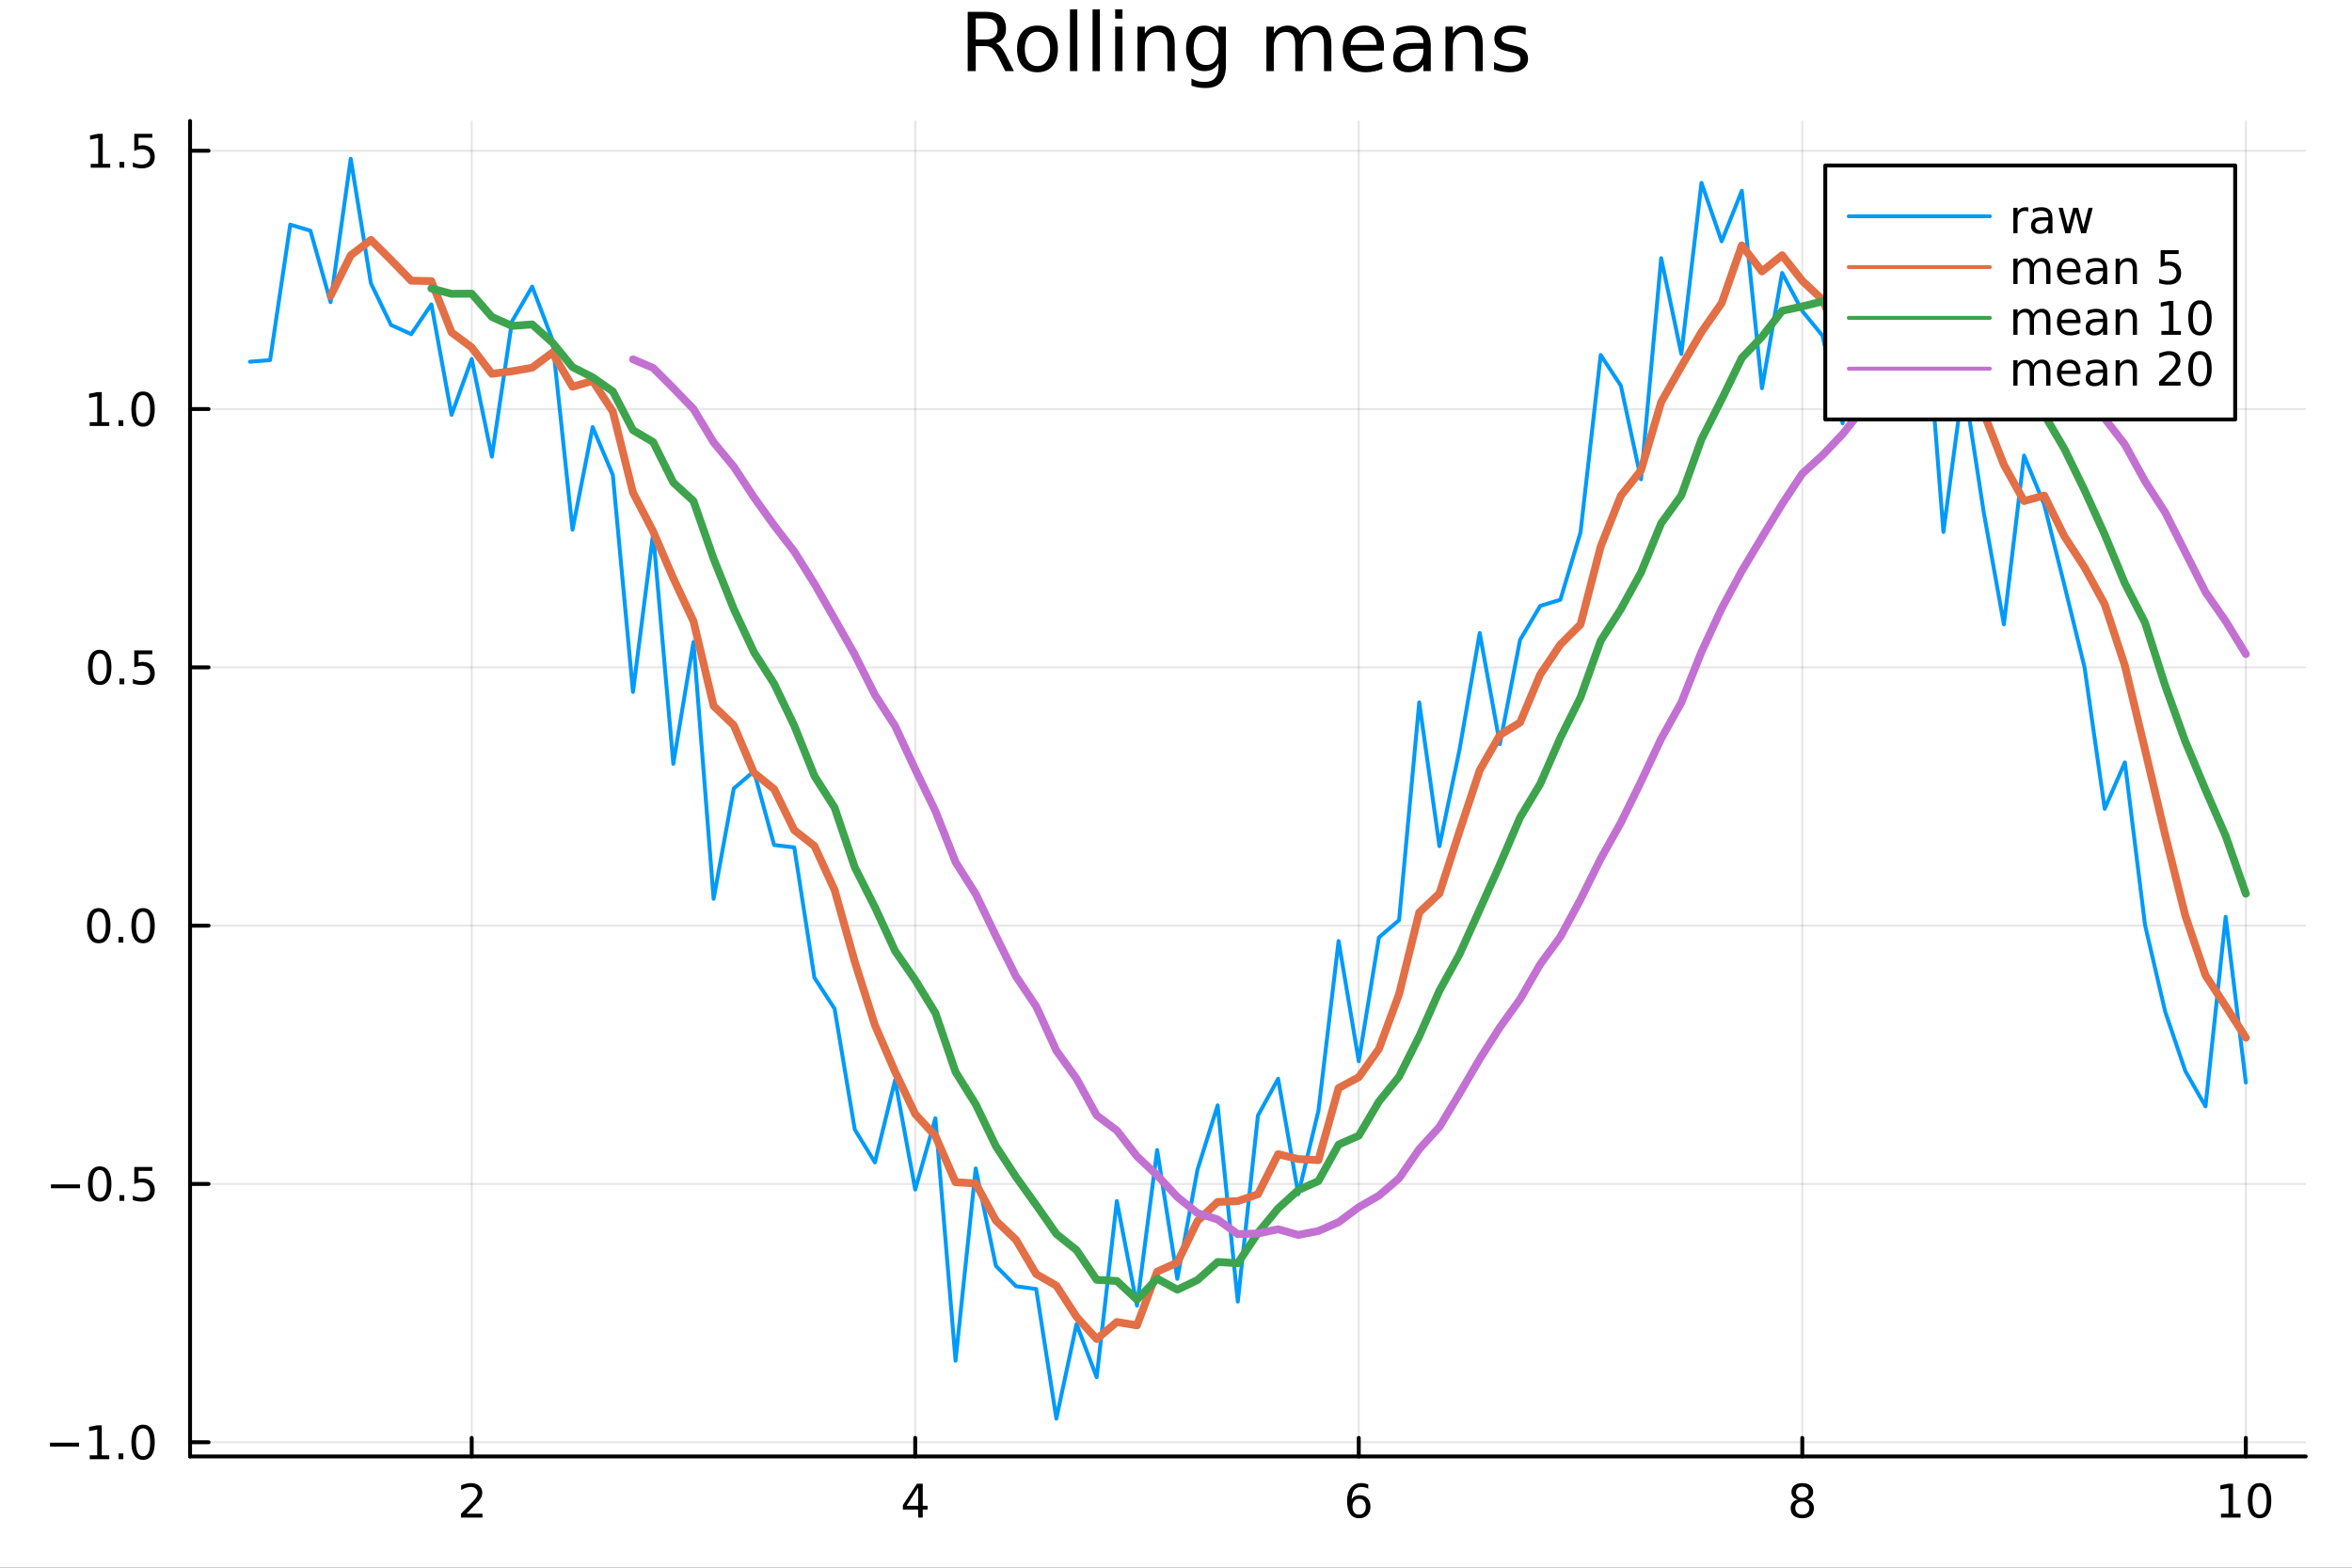<?xml version="1.0" encoding="utf-8"?>
<svg xmlns="http://www.w3.org/2000/svg" xmlns:xlink="http://www.w3.org/1999/xlink" width="600" height="400" viewBox="0 0 2400 1600">
<rect x="0" y="0" width="2400" height="1600" fill="#333333" stroke="none"/>
<defs>
  <clipPath id="clip420">
    <rect x="0" y="0" width="2400" height="1600"/>
  </clipPath>
</defs>
<path clip-path="url(#clip420)" d="
M0 1600 L2400 1600 L2400 0 L0 0  Z
  " fill="#ffffff" fill-rule="evenodd" fill-opacity="1"/>
<defs>
  <clipPath id="clip421">
    <rect x="480" y="0" width="1681" height="1600"/>
  </clipPath>
</defs>
<path clip-path="url(#clip420)" d="
M193.936 1486.45 L2352.76 1486.45 L2352.76 123.472 L193.936 123.472  Z
  " fill="#ffffff" fill-rule="evenodd" fill-opacity="1"/>
<defs>
  <clipPath id="clip422">
    <rect x="193" y="123" width="2160" height="1364"/>
  </clipPath>
</defs>
<polyline clip-path="url(#clip422)" style="stroke:#000000; stroke-linecap:round; stroke-linejoin:round; stroke-width:2; stroke-opacity:0.1; fill:none" points="
  481.326,1486.45 481.326,123.472 
  "/>
<polyline clip-path="url(#clip422)" style="stroke:#000000; stroke-linecap:round; stroke-linejoin:round; stroke-width:2; stroke-opacity:0.1; fill:none" points="
  933.909,1486.45 933.909,123.472 
  "/>
<polyline clip-path="url(#clip422)" style="stroke:#000000; stroke-linecap:round; stroke-linejoin:round; stroke-width:2; stroke-opacity:0.1; fill:none" points="
  1386.49,1486.45 1386.49,123.472 
  "/>
<polyline clip-path="url(#clip422)" style="stroke:#000000; stroke-linecap:round; stroke-linejoin:round; stroke-width:2; stroke-opacity:0.1; fill:none" points="
  1839.07,1486.45 1839.07,123.472 
  "/>
<polyline clip-path="url(#clip422)" style="stroke:#000000; stroke-linecap:round; stroke-linejoin:round; stroke-width:2; stroke-opacity:0.1; fill:none" points="
  2291.66,1486.45 2291.66,123.472 
  "/>
<polyline clip-path="url(#clip420)" style="stroke:#000000; stroke-linecap:round; stroke-linejoin:round; stroke-width:4; stroke-opacity:1; fill:none" points="
  193.936,1486.45 2352.76,1486.45 
  "/>
<polyline clip-path="url(#clip420)" style="stroke:#000000; stroke-linecap:round; stroke-linejoin:round; stroke-width:4; stroke-opacity:1; fill:none" points="
  481.326,1486.45 481.326,1467.55 
  "/>
<polyline clip-path="url(#clip420)" style="stroke:#000000; stroke-linecap:round; stroke-linejoin:round; stroke-width:4; stroke-opacity:1; fill:none" points="
  933.909,1486.45 933.909,1467.55 
  "/>
<polyline clip-path="url(#clip420)" style="stroke:#000000; stroke-linecap:round; stroke-linejoin:round; stroke-width:4; stroke-opacity:1; fill:none" points="
  1386.49,1486.45 1386.49,1467.55 
  "/>
<polyline clip-path="url(#clip420)" style="stroke:#000000; stroke-linecap:round; stroke-linejoin:round; stroke-width:4; stroke-opacity:1; fill:none" points="
  1839.07,1486.45 1839.07,1467.55 
  "/>
<polyline clip-path="url(#clip420)" style="stroke:#000000; stroke-linecap:round; stroke-linejoin:round; stroke-width:4; stroke-opacity:1; fill:none" points="
  2291.66,1486.45 2291.66,1467.55 
  "/>
<path clip-path="url(#clip420)" d="M475.979 1544.91 L492.298 1544.91 L492.298 1548.85 L470.354 1548.85 L470.354 1544.91 Q473.016 1542.16 477.599 1537.53 Q482.206 1532.88 483.386 1531.53 Q485.632 1529.01 486.511 1527.27 Q487.414 1525.51 487.414 1523.82 Q487.414 1521.07 485.47 1519.33 Q483.548 1517.6 480.446 1517.6 Q478.247 1517.6 475.794 1518.36 Q473.363 1519.13 470.585 1520.68 L470.585 1515.95 Q473.409 1514.82 475.863 1514.24 Q478.317 1513.66 480.354 1513.66 Q485.724 1513.66 488.919 1516.35 Q492.113 1519.03 492.113 1523.52 Q492.113 1525.65 491.303 1527.57 Q490.516 1529.47 488.409 1532.07 Q487.831 1532.74 484.729 1535.95 Q481.627 1539.15 475.979 1544.91 Z" fill="#000000" fill-rule="evenodd" fill-opacity="1" /><path clip-path="url(#clip420)" d="M936.918 1518.36 L925.113 1536.81 L936.918 1536.81 L936.918 1518.36 M935.691 1514.29 L941.571 1514.29 L941.571 1536.81 L946.501 1536.81 L946.501 1540.7 L941.571 1540.7 L941.571 1548.85 L936.918 1548.85 L936.918 1540.7 L921.316 1540.7 L921.316 1536.19 L935.691 1514.29 Z" fill="#000000" fill-rule="evenodd" fill-opacity="1" /><path clip-path="url(#clip420)" d="M1386.9 1529.7 Q1383.75 1529.7 1381.9 1531.86 Q1380.07 1534.01 1380.07 1537.76 Q1380.07 1541.49 1381.9 1543.66 Q1383.75 1545.82 1386.9 1545.82 Q1390.04 1545.82 1391.87 1543.66 Q1393.73 1541.49 1393.73 1537.76 Q1393.73 1534.01 1391.87 1531.86 Q1390.04 1529.7 1386.9 1529.7 M1396.18 1515.05 L1396.18 1519.31 Q1394.42 1518.48 1392.61 1518.04 Q1390.83 1517.6 1389.07 1517.6 Q1384.44 1517.6 1381.99 1520.72 Q1379.56 1523.85 1379.21 1530.17 Q1380.58 1528.15 1382.64 1527.09 Q1384.7 1526 1387.17 1526 Q1392.38 1526 1395.39 1529.17 Q1398.42 1532.32 1398.42 1537.76 Q1398.42 1543.08 1395.28 1546.3 Q1392.13 1549.52 1386.9 1549.52 Q1380.9 1549.52 1377.73 1544.94 Q1374.56 1540.33 1374.56 1531.6 Q1374.56 1523.41 1378.45 1518.55 Q1382.34 1513.66 1388.89 1513.66 Q1390.65 1513.66 1392.43 1514.01 Q1394.23 1514.36 1396.18 1515.05 Z" fill="#000000" fill-rule="evenodd" fill-opacity="1" /><path clip-path="url(#clip420)" d="M1839.07 1532.44 Q1835.74 1532.44 1833.82 1534.22 Q1831.92 1536 1831.92 1539.13 Q1831.92 1542.25 1833.82 1544.03 Q1835.74 1545.82 1839.07 1545.82 Q1842.41 1545.82 1844.33 1544.03 Q1846.25 1542.23 1846.25 1539.13 Q1846.25 1536 1844.33 1534.22 Q1842.43 1532.44 1839.07 1532.44 M1834.4 1530.45 Q1831.39 1529.7 1829.7 1527.64 Q1828.03 1525.58 1828.03 1522.62 Q1828.03 1518.48 1830.97 1516.07 Q1833.94 1513.66 1839.07 1513.66 Q1844.24 1513.66 1847.18 1516.07 Q1850.12 1518.48 1850.12 1522.62 Q1850.12 1525.58 1848.43 1527.64 Q1846.76 1529.7 1843.77 1530.45 Q1847.15 1531.23 1849.03 1533.52 Q1850.93 1535.82 1850.93 1539.13 Q1850.93 1544.15 1847.85 1546.83 Q1844.79 1549.52 1839.07 1549.52 Q1833.36 1549.52 1830.28 1546.83 Q1827.22 1544.15 1827.22 1539.13 Q1827.22 1535.82 1829.12 1533.52 Q1831.02 1531.23 1834.4 1530.45 M1832.69 1523.06 Q1832.69 1525.75 1834.35 1527.25 Q1836.04 1528.76 1839.07 1528.76 Q1842.08 1528.76 1843.77 1527.25 Q1845.49 1525.75 1845.49 1523.06 Q1845.49 1520.38 1843.77 1518.87 Q1842.08 1517.37 1839.07 1517.37 Q1836.04 1517.37 1834.35 1518.87 Q1832.69 1520.38 1832.69 1523.06 Z" fill="#000000" fill-rule="evenodd" fill-opacity="1" /><path clip-path="url(#clip420)" d="M2266.34 1544.91 L2273.98 1544.91 L2273.98 1518.55 L2265.67 1520.21 L2265.67 1515.95 L2273.94 1514.29 L2278.61 1514.29 L2278.61 1544.91 L2286.25 1544.91 L2286.25 1548.85 L2266.34 1548.85 L2266.34 1544.91 Z" fill="#000000" fill-rule="evenodd" fill-opacity="1" /><path clip-path="url(#clip420)" d="M2305.7 1517.37 Q2302.09 1517.37 2300.26 1520.93 Q2298.45 1524.47 2298.45 1531.6 Q2298.45 1538.71 2300.26 1542.27 Q2302.09 1545.82 2305.7 1545.82 Q2309.33 1545.82 2311.14 1542.27 Q2312.96 1538.71 2312.96 1531.6 Q2312.96 1524.47 2311.14 1520.93 Q2309.33 1517.37 2305.7 1517.37 M2305.7 1513.66 Q2311.51 1513.66 2314.56 1518.27 Q2317.64 1522.85 2317.64 1531.6 Q2317.64 1540.33 2314.56 1544.94 Q2311.51 1549.52 2305.7 1549.52 Q2299.89 1549.52 2296.81 1544.94 Q2293.75 1540.33 2293.75 1531.6 Q2293.75 1522.85 2296.81 1518.27 Q2299.89 1513.66 2305.7 1513.66 Z" fill="#000000" fill-rule="evenodd" fill-opacity="1" /><polyline clip-path="url(#clip422)" style="stroke:#000000; stroke-linecap:round; stroke-linejoin:round; stroke-width:2; stroke-opacity:0.1; fill:none" points="
  193.936,1471.98 2352.76,1471.98 
  "/>
<polyline clip-path="url(#clip422)" style="stroke:#000000; stroke-linecap:round; stroke-linejoin:round; stroke-width:2; stroke-opacity:0.1; fill:none" points="
  193.936,1208.35 2352.76,1208.35 
  "/>
<polyline clip-path="url(#clip422)" style="stroke:#000000; stroke-linecap:round; stroke-linejoin:round; stroke-width:2; stroke-opacity:0.1; fill:none" points="
  193.936,944.732 2352.76,944.732 
  "/>
<polyline clip-path="url(#clip422)" style="stroke:#000000; stroke-linecap:round; stroke-linejoin:round; stroke-width:2; stroke-opacity:0.1; fill:none" points="
  193.936,681.11 2352.76,681.11 
  "/>
<polyline clip-path="url(#clip422)" style="stroke:#000000; stroke-linecap:round; stroke-linejoin:round; stroke-width:2; stroke-opacity:0.1; fill:none" points="
  193.936,417.488 2352.76,417.488 
  "/>
<polyline clip-path="url(#clip422)" style="stroke:#000000; stroke-linecap:round; stroke-linejoin:round; stroke-width:2; stroke-opacity:0.1; fill:none" points="
  193.936,153.866 2352.76,153.866 
  "/>
<polyline clip-path="url(#clip420)" style="stroke:#000000; stroke-linecap:round; stroke-linejoin:round; stroke-width:4; stroke-opacity:1; fill:none" points="
  193.936,1486.45 193.936,123.472 
  "/>
<polyline clip-path="url(#clip420)" style="stroke:#000000; stroke-linecap:round; stroke-linejoin:round; stroke-width:4; stroke-opacity:1; fill:none" points="
  193.936,1471.98 212.834,1471.98 
  "/>
<polyline clip-path="url(#clip420)" style="stroke:#000000; stroke-linecap:round; stroke-linejoin:round; stroke-width:4; stroke-opacity:1; fill:none" points="
  193.936,1208.35 212.834,1208.35 
  "/>
<polyline clip-path="url(#clip420)" style="stroke:#000000; stroke-linecap:round; stroke-linejoin:round; stroke-width:4; stroke-opacity:1; fill:none" points="
  193.936,944.732 212.834,944.732 
  "/>
<polyline clip-path="url(#clip420)" style="stroke:#000000; stroke-linecap:round; stroke-linejoin:round; stroke-width:4; stroke-opacity:1; fill:none" points="
  193.936,681.11 212.834,681.11 
  "/>
<polyline clip-path="url(#clip420)" style="stroke:#000000; stroke-linecap:round; stroke-linejoin:round; stroke-width:4; stroke-opacity:1; fill:none" points="
  193.936,417.488 212.834,417.488 
  "/>
<polyline clip-path="url(#clip420)" style="stroke:#000000; stroke-linecap:round; stroke-linejoin:round; stroke-width:4; stroke-opacity:1; fill:none" points="
  193.936,153.866 212.834,153.866 
  "/>
<path clip-path="url(#clip420)" d="M50.992 1472.43 L80.668 1472.43 L80.668 1476.36 L50.992 1476.36 L50.992 1472.43 Z" fill="#000000" fill-rule="evenodd" fill-opacity="1" /><path clip-path="url(#clip420)" d="M91.571 1485.32 L99.21 1485.32 L99.21 1458.96 L90.899 1460.62 L90.899 1456.36 L99.163 1454.7 L103.839 1454.7 L103.839 1485.32 L111.478 1485.32 L111.478 1489.26 L91.571 1489.26 L91.571 1485.32 Z" fill="#000000" fill-rule="evenodd" fill-opacity="1" /><path clip-path="url(#clip420)" d="M120.922 1483.38 L125.807 1483.38 L125.807 1489.26 L120.922 1489.26 L120.922 1483.38 Z" fill="#000000" fill-rule="evenodd" fill-opacity="1" /><path clip-path="url(#clip420)" d="M145.992 1457.78 Q142.381 1457.78 140.552 1461.34 Q138.746 1464.88 138.746 1472.01 Q138.746 1479.12 140.552 1482.68 Q142.381 1486.22 145.992 1486.22 Q149.626 1486.22 151.431 1482.68 Q153.26 1479.12 153.26 1472.01 Q153.26 1464.88 151.431 1461.34 Q149.626 1457.78 145.992 1457.78 M145.992 1454.07 Q151.802 1454.07 154.857 1458.68 Q157.936 1463.26 157.936 1472.01 Q157.936 1480.74 154.857 1485.34 Q151.802 1489.93 145.992 1489.93 Q140.181 1489.93 137.103 1485.34 Q134.047 1480.74 134.047 1472.01 Q134.047 1463.26 137.103 1458.68 Q140.181 1454.07 145.992 1454.07 Z" fill="#000000" fill-rule="evenodd" fill-opacity="1" /><path clip-path="url(#clip420)" d="M51.987 1208.81 L81.663 1208.81 L81.663 1212.74 L51.987 1212.74 L51.987 1208.81 Z" fill="#000000" fill-rule="evenodd" fill-opacity="1" /><path clip-path="url(#clip420)" d="M101.756 1194.15 Q98.145 1194.15 96.316 1197.72 Q94.51 1201.26 94.51 1208.39 Q94.51 1215.5 96.316 1219.06 Q98.145 1222.6 101.756 1222.6 Q105.39 1222.6 107.196 1219.06 Q109.024 1215.5 109.024 1208.39 Q109.024 1201.26 107.196 1197.72 Q105.39 1194.15 101.756 1194.15 M101.756 1190.45 Q107.566 1190.45 110.621 1195.06 Q113.7 1199.64 113.7 1208.39 Q113.7 1217.12 110.621 1221.72 Q107.566 1226.31 101.756 1226.31 Q95.946 1226.31 92.867 1221.72 Q89.811 1217.12 89.811 1208.39 Q89.811 1199.64 92.867 1195.06 Q95.946 1190.45 101.756 1190.45 Z" fill="#000000" fill-rule="evenodd" fill-opacity="1" /><path clip-path="url(#clip420)" d="M121.918 1219.76 L126.802 1219.76 L126.802 1225.63 L121.918 1225.63 L121.918 1219.76 Z" fill="#000000" fill-rule="evenodd" fill-opacity="1" /><path clip-path="url(#clip420)" d="M137.033 1191.07 L155.39 1191.07 L155.39 1195.01 L141.316 1195.01 L141.316 1203.48 Q142.334 1203.13 143.353 1202.97 Q144.371 1202.79 145.39 1202.79 Q151.177 1202.79 154.556 1205.96 Q157.936 1209.13 157.936 1214.55 Q157.936 1220.13 154.464 1223.23 Q150.992 1226.31 144.672 1226.31 Q142.496 1226.31 140.228 1225.94 Q137.982 1225.57 135.575 1224.82 L135.575 1220.13 Q137.658 1221.26 139.881 1221.82 Q142.103 1222.37 144.58 1222.37 Q148.584 1222.37 150.922 1220.26 Q153.26 1218.16 153.26 1214.55 Q153.26 1210.94 150.922 1208.83 Q148.584 1206.72 144.58 1206.72 Q142.705 1206.72 140.83 1207.14 Q138.978 1207.56 137.033 1208.44 L137.033 1191.07 Z" fill="#000000" fill-rule="evenodd" fill-opacity="1" /><path clip-path="url(#clip420)" d="M100.76 930.531 Q97.149 930.531 95.321 934.096 Q93.515 937.638 93.515 944.767 Q93.515 951.874 95.321 955.438 Q97.149 958.98 100.76 958.98 Q104.395 958.98 106.2 955.438 Q108.029 951.874 108.029 944.767 Q108.029 937.638 106.2 934.096 Q104.395 930.531 100.76 930.531 M100.76 926.827 Q106.571 926.827 109.626 931.434 Q112.705 936.017 112.705 944.767 Q112.705 953.494 109.626 958.1 Q106.571 962.684 100.76 962.684 Q94.95 962.684 91.871 958.1 Q88.816 953.494 88.816 944.767 Q88.816 936.017 91.871 931.434 Q94.95 926.827 100.76 926.827 Z" fill="#000000" fill-rule="evenodd" fill-opacity="1" /><path clip-path="url(#clip420)" d="M120.922 956.133 L125.807 956.133 L125.807 962.012 L120.922 962.012 L120.922 956.133 Z" fill="#000000" fill-rule="evenodd" fill-opacity="1" /><path clip-path="url(#clip420)" d="M145.992 930.531 Q142.381 930.531 140.552 934.096 Q138.746 937.638 138.746 944.767 Q138.746 951.874 140.552 955.438 Q142.381 958.98 145.992 958.98 Q149.626 958.98 151.431 955.438 Q153.26 951.874 153.26 944.767 Q153.26 937.638 151.431 934.096 Q149.626 930.531 145.992 930.531 M145.992 926.827 Q151.802 926.827 154.857 931.434 Q157.936 936.017 157.936 944.767 Q157.936 953.494 154.857 958.1 Q151.802 962.684 145.992 962.684 Q140.181 962.684 137.103 958.1 Q134.047 953.494 134.047 944.767 Q134.047 936.017 137.103 931.434 Q140.181 926.827 145.992 926.827 Z" fill="#000000" fill-rule="evenodd" fill-opacity="1" /><path clip-path="url(#clip420)" d="M101.756 666.909 Q98.145 666.909 96.316 670.474 Q94.51 674.015 94.51 681.145 Q94.51 688.251 96.316 691.816 Q98.145 695.358 101.756 695.358 Q105.39 695.358 107.196 691.816 Q109.024 688.251 109.024 681.145 Q109.024 674.015 107.196 670.474 Q105.39 666.909 101.756 666.909 M101.756 663.205 Q107.566 663.205 110.621 667.812 Q113.7 672.395 113.7 681.145 Q113.7 689.872 110.621 694.478 Q107.566 699.061 101.756 699.061 Q95.946 699.061 92.867 694.478 Q89.811 689.872 89.811 681.145 Q89.811 672.395 92.867 667.812 Q95.946 663.205 101.756 663.205 Z" fill="#000000" fill-rule="evenodd" fill-opacity="1" /><path clip-path="url(#clip420)" d="M121.918 692.511 L126.802 692.511 L126.802 698.39 L121.918 698.39 L121.918 692.511 Z" fill="#000000" fill-rule="evenodd" fill-opacity="1" /><path clip-path="url(#clip420)" d="M137.033 663.83 L155.39 663.83 L155.39 667.765 L141.316 667.765 L141.316 676.237 Q142.334 675.89 143.353 675.728 Q144.371 675.543 145.39 675.543 Q151.177 675.543 154.556 678.714 Q157.936 681.886 157.936 687.302 Q157.936 692.881 154.464 695.983 Q150.992 699.061 144.672 699.061 Q142.496 699.061 140.228 698.691 Q137.982 698.321 135.575 697.58 L135.575 692.881 Q137.658 694.015 139.881 694.571 Q142.103 695.126 144.58 695.126 Q148.584 695.126 150.922 693.02 Q153.26 690.913 153.26 687.302 Q153.26 683.691 150.922 681.585 Q148.584 679.478 144.58 679.478 Q142.705 679.478 140.83 679.895 Q138.978 680.312 137.033 681.191 L137.033 663.83 Z" fill="#000000" fill-rule="evenodd" fill-opacity="1" /><path clip-path="url(#clip420)" d="M91.571 430.833 L99.21 430.833 L99.21 404.467 L90.899 406.134 L90.899 401.875 L99.163 400.208 L103.839 400.208 L103.839 430.833 L111.478 430.833 L111.478 434.768 L91.571 434.768 L91.571 430.833 Z" fill="#000000" fill-rule="evenodd" fill-opacity="1" /><path clip-path="url(#clip420)" d="M120.922 428.888 L125.807 428.888 L125.807 434.768 L120.922 434.768 L120.922 428.888 Z" fill="#000000" fill-rule="evenodd" fill-opacity="1" /><path clip-path="url(#clip420)" d="M145.992 403.287 Q142.381 403.287 140.552 406.851 Q138.746 410.393 138.746 417.523 Q138.746 424.629 140.552 428.194 Q142.381 431.735 145.992 431.735 Q149.626 431.735 151.431 428.194 Q153.26 424.629 153.26 417.523 Q153.26 410.393 151.431 406.851 Q149.626 403.287 145.992 403.287 M145.992 399.583 Q151.802 399.583 154.857 404.189 Q157.936 408.773 157.936 417.523 Q157.936 426.249 154.857 430.856 Q151.802 435.439 145.992 435.439 Q140.181 435.439 137.103 430.856 Q134.047 426.249 134.047 417.523 Q134.047 408.773 137.103 404.189 Q140.181 399.583 145.992 399.583 Z" fill="#000000" fill-rule="evenodd" fill-opacity="1" /><path clip-path="url(#clip420)" d="M92.566 167.21 L100.205 167.21 L100.205 140.845 L91.895 142.511 L91.895 138.252 L100.159 136.586 L104.834 136.586 L104.834 167.21 L112.473 167.21 L112.473 171.146 L92.566 171.146 L92.566 167.21 Z" fill="#000000" fill-rule="evenodd" fill-opacity="1" /><path clip-path="url(#clip420)" d="M121.918 165.266 L126.802 165.266 L126.802 171.146 L121.918 171.146 L121.918 165.266 Z" fill="#000000" fill-rule="evenodd" fill-opacity="1" /><path clip-path="url(#clip420)" d="M137.033 136.586 L155.39 136.586 L155.39 140.521 L141.316 140.521 L141.316 148.993 Q142.334 148.646 143.353 148.484 Q144.371 148.298 145.39 148.298 Q151.177 148.298 154.556 151.47 Q157.936 154.641 157.936 160.058 Q157.936 165.636 154.464 168.738 Q150.992 171.817 144.672 171.817 Q142.496 171.817 140.228 171.446 Q137.982 171.076 135.575 170.335 L135.575 165.636 Q137.658 166.771 139.881 167.326 Q142.103 167.882 144.58 167.882 Q148.584 167.882 150.922 165.775 Q153.26 163.669 153.26 160.058 Q153.26 156.447 150.922 154.34 Q148.584 152.234 144.58 152.234 Q142.705 152.234 140.83 152.65 Q138.978 153.067 137.033 153.947 L137.033 136.586 Z" fill="#000000" fill-rule="evenodd" fill-opacity="1" /><path clip-path="url(#clip420)" d="M1016.15 44.22 Q1018.79 45.111 1021.26 48.028 Q1023.77 50.944 1026.28 56.048 L1034.59 72.576 L1025.8 72.576 L1018.06 57.061 Q1015.06 50.985 1012.22 49 Q1009.43 47.015 1004.57 47.015 L995.656 47.015 L995.656 72.576 L987.474 72.576 L987.474 12.096 L1005.95 12.096 Q1016.32 12.096 1021.42 16.43 Q1026.52 20.765 1026.52 29.515 Q1026.52 35.227 1023.85 38.994 Q1021.22 42.761 1016.15 44.22 M995.656 18.82 L995.656 40.29 L1005.95 40.29 Q1011.86 40.29 1014.86 37.576 Q1017.9 34.822 1017.9 29.515 Q1017.9 24.208 1014.86 21.535 Q1011.86 18.82 1005.95 18.82 L995.656 18.82 Z" fill="#000000" fill-rule="evenodd" fill-opacity="1" /><path clip-path="url(#clip420)" d="M1058.65 32.431 Q1052.65 32.431 1049.17 37.131 Q1045.69 41.789 1045.69 49.931 Q1045.69 58.074 1049.13 62.773 Q1052.61 67.431 1058.65 67.431 Q1064.6 67.431 1068.09 62.732 Q1071.57 58.033 1071.57 49.931 Q1071.57 41.87 1068.09 37.171 Q1064.6 32.431 1058.65 32.431 M1058.65 26.112 Q1068.37 26.112 1073.92 32.431 Q1079.47 38.751 1079.47 49.931 Q1079.47 61.071 1073.92 67.431 Q1068.37 73.751 1058.65 73.751 Q1048.89 73.751 1043.34 67.431 Q1037.83 61.071 1037.83 49.931 Q1037.83 38.751 1043.34 32.431 Q1048.89 26.112 1058.65 26.112 Z" fill="#000000" fill-rule="evenodd" fill-opacity="1" /><path clip-path="url(#clip420)" d="M1091.82 9.544 L1099.28 9.544 L1099.28 72.576 L1091.82 72.576 L1091.82 9.544 Z" fill="#000000" fill-rule="evenodd" fill-opacity="1" /><path clip-path="url(#clip420)" d="M1114.87 9.544 L1122.33 9.544 L1122.33 72.576 L1114.87 72.576 L1114.87 9.544 Z" fill="#000000" fill-rule="evenodd" fill-opacity="1" /><path clip-path="url(#clip420)" d="M1137.92 27.206 L1145.38 27.206 L1145.38 72.576 L1137.92 72.576 L1137.92 27.206 M1137.92 9.544 L1145.38 9.544 L1145.38 18.983 L1137.92 18.983 L1137.92 9.544 Z" fill="#000000" fill-rule="evenodd" fill-opacity="1" /><path clip-path="url(#clip420)" d="M1198.69 45.192 L1198.69 72.576 L1191.23 72.576 L1191.23 45.435 Q1191.23 38.994 1188.72 35.794 Q1186.21 32.594 1181.19 32.594 Q1175.15 32.594 1171.67 36.442 Q1168.18 40.29 1168.18 46.934 L1168.18 72.576 L1160.69 72.576 L1160.69 27.206 L1168.18 27.206 L1168.18 34.254 Q1170.86 30.163 1174.46 28.138 Q1178.11 26.112 1182.85 26.112 Q1190.67 26.112 1194.68 30.973 Q1198.69 35.794 1198.69 45.192 Z" fill="#000000" fill-rule="evenodd" fill-opacity="1" /><path clip-path="url(#clip420)" d="M1243.41 49.364 Q1243.41 41.263 1240.05 36.806 Q1236.73 32.35 1230.69 32.35 Q1224.69 32.35 1221.33 36.806 Q1218.01 41.263 1218.01 49.364 Q1218.01 57.426 1221.33 61.882 Q1224.69 66.338 1230.69 66.338 Q1236.73 66.338 1240.05 61.882 Q1243.41 57.426 1243.41 49.364 M1250.86 66.945 Q1250.86 78.531 1245.72 84.162 Q1240.57 89.833 1229.96 89.833 Q1226.03 89.833 1222.55 89.225 Q1219.06 88.658 1215.78 87.443 L1215.78 80.192 Q1219.06 81.974 1222.26 82.825 Q1225.46 83.675 1228.79 83.675 Q1236.12 83.675 1239.76 79.827 Q1243.41 76.019 1243.41 68.282 L1243.41 64.596 Q1241.1 68.606 1237.5 70.591 Q1233.89 72.576 1228.87 72.576 Q1220.52 72.576 1215.42 66.216 Q1210.31 59.856 1210.31 49.364 Q1210.31 38.832 1215.42 32.472 Q1220.52 26.112 1228.87 26.112 Q1233.89 26.112 1237.5 28.097 Q1241.1 30.082 1243.41 34.092 L1243.41 27.206 L1250.86 27.206 L1250.86 66.945 Z" fill="#000000" fill-rule="evenodd" fill-opacity="1" /><path clip-path="url(#clip420)" d="M1327.91 35.915 Q1330.71 30.892 1334.6 28.502 Q1338.48 26.112 1343.75 26.112 Q1350.84 26.112 1354.69 31.095 Q1358.54 36.037 1358.54 45.192 L1358.54 72.576 L1351.04 72.576 L1351.04 45.435 Q1351.04 38.913 1348.73 35.753 Q1346.42 32.594 1341.68 32.594 Q1335.89 32.594 1332.53 36.442 Q1329.17 40.29 1329.17 46.934 L1329.17 72.576 L1321.67 72.576 L1321.67 45.435 Q1321.67 38.873 1319.36 35.753 Q1317.06 32.594 1312.23 32.594 Q1306.52 32.594 1303.16 36.482 Q1299.8 40.331 1299.8 46.934 L1299.8 72.576 L1292.3 72.576 L1292.3 27.206 L1299.8 27.206 L1299.8 34.254 Q1302.35 30.082 1305.92 28.097 Q1309.48 26.112 1314.38 26.112 Q1319.32 26.112 1322.77 28.624 Q1326.25 31.135 1327.91 35.915 Z" fill="#000000" fill-rule="evenodd" fill-opacity="1" /><path clip-path="url(#clip420)" d="M1412.21 48.028 L1412.21 51.673 L1377.94 51.673 Q1378.43 59.37 1382.56 63.421 Q1386.73 67.431 1394.14 67.431 Q1398.44 67.431 1402.45 66.378 Q1406.5 65.325 1410.47 63.218 L1410.47 70.267 Q1406.46 71.968 1402.25 72.86 Q1398.03 73.751 1393.7 73.751 Q1382.84 73.751 1376.48 67.431 Q1370.16 61.112 1370.16 50.337 Q1370.16 39.197 1376.16 32.675 Q1382.19 26.112 1392.4 26.112 Q1401.56 26.112 1406.86 32.026 Q1412.21 37.9 1412.21 48.028 M1404.76 45.84 Q1404.68 39.723 1401.31 36.077 Q1397.99 32.431 1392.48 32.431 Q1386.24 32.431 1382.48 35.956 Q1378.75 39.48 1378.18 45.88 L1404.76 45.84 Z" fill="#000000" fill-rule="evenodd" fill-opacity="1" /><path clip-path="url(#clip420)" d="M1445.06 49.769 Q1436.03 49.769 1432.55 51.835 Q1429.06 53.901 1429.06 58.884 Q1429.06 62.854 1431.66 65.203 Q1434.29 67.512 1438.78 67.512 Q1444.98 67.512 1448.71 63.137 Q1452.48 58.722 1452.48 51.43 L1452.48 49.769 L1445.06 49.769 M1459.93 46.691 L1459.93 72.576 L1452.48 72.576 L1452.48 65.689 Q1449.92 69.821 1446.12 71.806 Q1442.31 73.751 1436.8 73.751 Q1429.83 73.751 1425.7 69.862 Q1421.61 65.933 1421.61 59.37 Q1421.61 51.714 1426.71 47.825 Q1431.86 43.936 1442.03 43.936 L1452.48 43.936 L1452.48 43.207 Q1452.48 38.062 1449.07 35.267 Q1445.71 32.431 1439.6 32.431 Q1435.71 32.431 1432.02 33.363 Q1428.33 34.295 1424.93 36.158 L1424.93 29.272 Q1429.02 27.692 1432.87 26.922 Q1436.72 26.112 1440.36 26.112 Q1450.21 26.112 1455.07 31.216 Q1459.93 36.32 1459.93 46.691 Z" fill="#000000" fill-rule="evenodd" fill-opacity="1" /><path clip-path="url(#clip420)" d="M1513 45.192 L1513 72.576 L1505.54 72.576 L1505.54 45.435 Q1505.54 38.994 1503.03 35.794 Q1500.52 32.594 1495.5 32.594 Q1489.46 32.594 1485.98 36.442 Q1482.49 40.29 1482.49 46.934 L1482.49 72.576 L1475 72.576 L1475 27.206 L1482.49 27.206 L1482.49 34.254 Q1485.17 30.163 1488.77 28.138 Q1492.42 26.112 1497.16 26.112 Q1504.98 26.112 1508.99 30.973 Q1513 35.794 1513 45.192 Z" fill="#000000" fill-rule="evenodd" fill-opacity="1" /><path clip-path="url(#clip420)" d="M1556.79 28.543 L1556.79 35.591 Q1553.63 33.971 1550.23 33.161 Q1546.82 32.35 1543.18 32.35 Q1537.63 32.35 1534.83 34.052 Q1532.08 35.753 1532.08 39.156 Q1532.08 41.749 1534.06 43.248 Q1536.05 44.706 1542.04 46.043 L1544.59 46.61 Q1552.53 48.311 1555.86 51.43 Q1559.22 54.509 1559.22 60.059 Q1559.22 66.378 1554.2 70.064 Q1549.21 73.751 1540.46 73.751 Q1536.82 73.751 1532.85 73.022 Q1528.92 72.333 1524.54 70.915 L1524.54 63.218 Q1528.67 65.365 1532.68 66.459 Q1536.7 67.512 1540.62 67.512 Q1545.89 67.512 1548.73 65.73 Q1551.56 63.907 1551.56 60.626 Q1551.56 57.588 1549.5 55.967 Q1547.47 54.347 1540.54 52.848 L1537.95 52.24 Q1531.02 50.782 1527.95 47.785 Q1524.87 44.746 1524.87 39.48 Q1524.87 33.08 1529.4 29.596 Q1533.94 26.112 1542.29 26.112 Q1546.42 26.112 1550.06 26.72 Q1553.71 27.327 1556.79 28.543 Z" fill="#000000" fill-rule="evenodd" fill-opacity="1" /><polyline clip-path="url(#clip422)" style="stroke:#009af9; stroke-linecap:round; stroke-linejoin:round; stroke-width:4; stroke-opacity:1; fill:none" points="
  255.035,369.182 275.607,367.534 296.179,229.272 316.751,235.457 337.322,308.374 357.894,162.047 378.466,289.082 399.038,331.711 419.61,341.035 440.182,310.646 
  460.754,423.399 481.326,366.421 501.898,466.091 522.47,327.986 543.042,292.482 563.614,346.496 584.186,540.605 604.758,435.93 625.33,484.767 645.902,706.214 
  666.474,544.483 687.046,779.524 707.617,655.193 728.189,917.332 748.761,804.748 769.333,787.134 789.905,862.395 810.477,864.867 831.049,997.899 851.621,1029.51 
  872.193,1152.77 892.765,1186.37 913.337,1102.44 933.909,1214.11 954.481,1141.31 975.053,1388.75 995.625,1192.55 1016.2,1291.98 1036.77,1312.74 1057.34,1315.62 
  1077.91,1447.87 1098.48,1351.4 1119.06,1405.64 1139.63,1225.81 1160.2,1332.55 1180.77,1173.77 1201.34,1305.2 1221.92,1193.83 1242.49,1128.12 1263.06,1328.42 
  1283.63,1138.47 1304.2,1101.05 1324.78,1218.76 1345.35,1133.62 1365.92,960.461 1386.49,1083.07 1407.06,956.767 1427.64,939.025 1448.21,716.85 1468.78,863.595 
  1489.35,764.895 1509.92,646.063 1530.5,759.413 1551.07,653.108 1571.64,618.407 1592.21,612.113 1612.78,543.236 1633.35,362.34 1653.93,393.604 1674.5,489.173 
  1695.07,263.499 1715.64,361.242 1736.21,186.627 1756.79,246.322 1777.36,194.712 1797.93,396.23 1818.5,278.557 1839.07,317.458 1859.65,342.536 1880.22,431.999 
  1900.79,246.553 1921.36,259.463 1941.93,372.73 1962.51,280.122 1983.08,542.961 2003.65,388.816 2024.22,522.827 2044.79,637.201 2065.37,464.935 2085.94,515.03 
  2106.51,597.194 2127.08,681.035 2147.65,825.471 2168.23,778.056 2188.8,944.044 2209.37,1032.53 2229.94,1093.18 2250.51,1129.19 2271.09,935.692 2291.66,1104.81 
  
  "/>
<polyline clip-path="url(#clip422)" style="stroke:#e26f46; stroke-linecap:round; stroke-linejoin:round; stroke-width:8; stroke-opacity:1; fill:none" points="
  337.322,301.964 357.894,260.537 378.466,244.846 399.038,265.334 419.61,286.45 440.182,286.904 460.754,339.174 481.326,354.642 501.898,381.518 522.47,378.909 
  543.042,375.276 563.614,359.895 584.186,394.732 604.758,388.7 625.33,420.056 645.902,502.802 666.474,542.4 687.046,590.184 707.617,634.036 728.189,720.549 
  748.761,740.256 769.333,788.786 789.905,805.361 810.477,847.295 831.049,863.409 851.621,908.36 872.193,981.487 892.765,1046.28 913.337,1093.8 933.909,1137.04 
  954.481,1159.4 975.053,1206.59 995.625,1207.83 1016.2,1245.74 1036.77,1265.46 1057.34,1300.33 1077.91,1312.15 1098.48,1343.92 1119.06,1366.65 1139.63,1349.27 
  1160.2,1352.65 1180.77,1297.83 1201.34,1288.59 1221.92,1246.23 1242.49,1226.69 1263.06,1225.87 1283.63,1218.81 1304.2,1177.98 1324.78,1182.96 1345.35,1184.06 
  1365.92,1110.47 1386.49,1099.39 1407.06,1070.53 1427.64,1014.59 1448.21,931.235 1468.78,911.862 1489.35,848.226 1509.92,786.086 1530.5,750.163 1551.07,737.415 
  1571.64,688.377 1592.21,657.821 1612.78,637.255 1633.35,557.841 1653.93,505.94 1674.5,480.093 1695.07,410.37 1715.64,373.972 1736.21,338.829 1756.79,309.373 
  1777.36,250.48 1797.93,277.027 1818.5,260.49 1839.07,286.656 1859.65,305.898 1880.22,353.356 1900.79,323.42 1921.36,319.602 1941.93,330.656 1962.51,318.173 
  1983.08,340.366 2003.65,368.818 2024.22,421.491 2044.79,474.385 2065.37,511.348 2085.94,505.762 2106.51,547.437 2127.08,579.079 2147.65,616.733 2168.23,679.357 
  2188.8,765.16 2209.37,852.227 2229.94,934.655 2250.51,995.399 2271.09,1026.93 2291.66,1059.08 
  "/>
<polyline clip-path="url(#clip422)" style="stroke:#3da44d; stroke-linecap:round; stroke-linejoin:round; stroke-width:8; stroke-opacity:1; fill:none" points="
  440.182,294.434 460.754,299.856 481.326,299.744 501.898,323.426 522.47,332.679 543.042,331.09 563.614,349.535 584.186,374.687 604.758,385.109 625.33,399.482 
  645.902,439.039 666.474,451.147 687.046,492.458 707.617,511.368 728.189,570.303 748.761,621.529 769.333,665.593 789.905,697.772 810.477,740.666 831.049,791.979 
  851.621,824.308 872.193,885.137 892.765,925.821 913.337,970.546 933.909,1000.22 954.481,1033.88 975.053,1094.04 995.625,1127.06 1016.2,1169.77 1036.77,1201.25 
  1057.34,1229.86 1077.91,1259.37 1098.48,1275.88 1119.06,1306.2 1139.63,1307.37 1160.2,1326.49 1180.77,1304.99 1201.34,1316.26 1221.92,1306.44 1242.49,1287.98 
  1263.06,1289.26 1283.63,1258.32 1304.2,1233.29 1324.78,1214.6 1345.35,1205.38 1365.92,1168.17 1386.49,1159.1 1407.06,1124.26 1427.64,1098.78 1448.21,1057.65 
  1468.78,1011.17 1489.35,973.809 1509.92,928.31 1530.5,882.376 1551.07,834.325 1571.64,800.119 1592.21,753.024 1612.78,711.67 1633.35,654.002 1653.93,621.677 
  1674.5,584.235 1695.07,534.096 1715.64,505.613 1736.21,448.335 1756.79,407.656 1777.36,365.287 1797.93,343.698 1818.5,317.231 1839.07,312.742 1859.65,307.635 
  1880.22,301.918 1900.79,300.223 1921.36,290.046 1941.93,308.656 1962.51,312.036 1983.08,346.861 2003.65,346.119 2024.22,370.546 2044.79,402.521 2065.37,414.761 
  2085.94,423.064 2106.51,458.128 2127.08,500.285 2147.65,545.559 2168.23,595.353 2188.8,635.461 2209.37,699.832 2229.94,756.867 2250.51,806.066 2271.09,853.142 
  2291.66,912.119 
  "/>
<polyline clip-path="url(#clip422)" style="stroke:#c271d2; stroke-linecap:round; stroke-linejoin:round; stroke-width:8; stroke-opacity:1; fill:none" points="
  645.902,366.736 666.474,375.501 687.046,396.101 707.617,417.397 728.189,451.491 748.761,476.31 769.333,507.564 789.905,536.23 810.477,562.887 831.049,595.731 
  851.621,631.674 872.193,668.142 892.765,709.139 913.337,740.957 933.909,785.263 954.481,827.704 975.053,879.817 995.625,912.414 1016.2,955.217 1036.77,996.615 
  1057.34,1027.09 1077.91,1072.26 1098.48,1100.85 1119.06,1138.37 1139.63,1153.79 1160.2,1180.18 1180.77,1199.52 1201.34,1221.66 1221.92,1238.1 1242.49,1244.62 
  1263.06,1259.56 1283.63,1258.85 1304.2,1254.58 1324.78,1260.4 1345.35,1256.37 1365.92,1247.33 1386.49,1232.05 1407.06,1220.26 1427.64,1202.61 1448.21,1172.81 
  1468.78,1150.21 1489.35,1116.06 1509.92,1080.8 1530.5,1048.49 1551.07,1019.85 1571.64,984.145 1592.21,956.062 1612.78,917.964 1633.35,876.389 1653.93,839.663 
  1674.5,797.701 1695.07,753.952 1715.64,716.962 1736.21,665.355 1756.79,620.99 1777.36,582.703 1797.93,548.361 1818.5,514.45 1839.07,483.372 1859.65,464.656 
  1880.22,443.077 1900.79,417.159 1921.36,397.829 1941.93,378.495 1962.51,359.846 1983.08,356.074 2003.65,344.909 2024.22,343.889 2044.79,357.632 2065.37,361.198 
  2085.94,362.491 2106.51,379.176 2127.08,395.165 2147.65,427.108 2168.23,453.694 2188.8,491.161 2209.37,522.976 2229.94,563.707 2250.51,604.293 2271.09,633.951 
  2291.66,667.592 
  "/>
<path clip-path="url(#clip420)" d="
M1862.53 428.105 L2280.8 428.105 L2280.8 168.905 L1862.53 168.905  Z
  " fill="#ffffff" fill-rule="evenodd" fill-opacity="1"/>
<polyline clip-path="url(#clip420)" style="stroke:#000000; stroke-linecap:round; stroke-linejoin:round; stroke-width:4; stroke-opacity:1; fill:none" points="
  1862.53,428.105 2280.8,428.105 2280.8,168.905 1862.53,168.905 1862.53,428.105 
  "/>
<polyline clip-path="url(#clip420)" style="stroke:#009af9; stroke-linecap:round; stroke-linejoin:round; stroke-width:4; stroke-opacity:1; fill:none" points="
  1886.52,220.745 2030.44,220.745 
  "/>
<path clip-path="url(#clip420)" d="M2069.61 216.08 Q2068.89 215.664 2068.04 215.478 Q2067.2 215.27 2066.18 215.27 Q2062.57 215.27 2060.63 217.631 Q2058.71 219.969 2058.71 224.367 L2058.71 238.025 L2054.43 238.025 L2054.43 212.099 L2058.71 212.099 L2058.71 216.127 Q2060.05 213.766 2062.2 212.631 Q2064.36 211.474 2067.43 211.474 Q2067.87 211.474 2068.41 211.543 Q2068.94 211.59 2069.59 211.705 L2069.61 216.08 Z" fill="#000000" fill-rule="evenodd" fill-opacity="1" /><path clip-path="url(#clip420)" d="M2085.86 224.992 Q2080.7 224.992 2078.71 226.173 Q2076.72 227.353 2076.72 230.201 Q2076.72 232.469 2078.2 233.812 Q2079.7 235.131 2082.27 235.131 Q2085.81 235.131 2087.94 232.631 Q2090.1 230.108 2090.1 225.941 L2090.1 224.992 L2085.86 224.992 M2094.36 223.233 L2094.36 238.025 L2090.1 238.025 L2090.1 234.089 Q2088.64 236.451 2086.46 237.585 Q2084.29 238.696 2081.14 238.696 Q2077.16 238.696 2074.8 236.474 Q2072.46 234.228 2072.46 230.478 Q2072.46 226.103 2075.37 223.881 Q2078.31 221.659 2084.12 221.659 L2090.1 221.659 L2090.1 221.242 Q2090.1 218.303 2088.15 216.705 Q2086.23 215.085 2082.74 215.085 Q2080.51 215.085 2078.41 215.617 Q2076.3 216.15 2074.36 217.215 L2074.36 213.279 Q2076.69 212.377 2078.89 211.937 Q2081.09 211.474 2083.18 211.474 Q2088.8 211.474 2091.58 214.391 Q2094.36 217.307 2094.36 223.233 Z" fill="#000000" fill-rule="evenodd" fill-opacity="1" /><path clip-path="url(#clip420)" d="M2100.65 212.099 L2104.91 212.099 L2110.24 232.33 L2115.54 212.099 L2120.56 212.099 L2125.88 232.33 L2131.18 212.099 L2135.44 212.099 L2128.66 238.025 L2123.64 238.025 L2118.06 216.775 L2112.46 238.025 L2107.43 238.025 L2100.65 212.099 Z" fill="#000000" fill-rule="evenodd" fill-opacity="1" /><polyline clip-path="url(#clip420)" style="stroke:#e26f46; stroke-linecap:round; stroke-linejoin:round; stroke-width:4; stroke-opacity:1; fill:none" points="
  1886.52,272.585 2030.44,272.585 
  "/>
<path clip-path="url(#clip420)" d="M2074.77 268.916 Q2076.37 266.045 2078.59 264.68 Q2080.81 263.314 2083.82 263.314 Q2087.87 263.314 2090.07 266.161 Q2092.27 268.985 2092.27 274.217 L2092.27 289.865 L2087.99 289.865 L2087.99 274.355 Q2087.99 270.629 2086.67 268.823 Q2085.35 267.018 2082.64 267.018 Q2079.33 267.018 2077.41 269.217 Q2075.49 271.416 2075.49 275.212 L2075.49 289.865 L2071.21 289.865 L2071.21 274.355 Q2071.21 270.605 2069.89 268.823 Q2068.57 267.018 2065.81 267.018 Q2062.55 267.018 2060.63 269.24 Q2058.71 271.439 2058.71 275.212 L2058.71 289.865 L2054.43 289.865 L2054.43 263.939 L2058.71 263.939 L2058.71 267.967 Q2060.17 265.582 2062.2 264.448 Q2064.24 263.314 2067.04 263.314 Q2069.86 263.314 2071.83 264.749 Q2073.82 266.184 2074.77 268.916 Z" fill="#000000" fill-rule="evenodd" fill-opacity="1" /><path clip-path="url(#clip420)" d="M2122.94 275.837 L2122.94 277.92 L2103.36 277.92 Q2103.64 282.318 2106 284.633 Q2108.38 286.925 2112.62 286.925 Q2115.07 286.925 2117.36 286.323 Q2119.68 285.721 2121.95 284.517 L2121.95 288.545 Q2119.66 289.517 2117.25 290.027 Q2114.84 290.536 2112.36 290.536 Q2106.16 290.536 2102.53 286.925 Q2098.92 283.314 2098.92 277.156 Q2098.92 270.791 2102.34 267.064 Q2105.79 263.314 2111.62 263.314 Q2116.86 263.314 2119.89 266.693 Q2122.94 270.05 2122.94 275.837 M2118.68 274.587 Q2118.64 271.092 2116.72 269.008 Q2114.82 266.925 2111.67 266.925 Q2108.11 266.925 2105.95 268.939 Q2103.82 270.953 2103.5 274.61 L2118.68 274.587 Z" fill="#000000" fill-rule="evenodd" fill-opacity="1" /><path clip-path="url(#clip420)" d="M2141.72 276.832 Q2136.55 276.832 2134.56 278.013 Q2132.57 279.193 2132.57 282.041 Q2132.57 284.309 2134.05 285.652 Q2135.56 286.971 2138.13 286.971 Q2141.67 286.971 2143.8 284.471 Q2145.95 281.948 2145.95 277.781 L2145.95 276.832 L2141.72 276.832 M2150.21 275.073 L2150.21 289.865 L2145.95 289.865 L2145.95 285.929 Q2144.49 288.291 2142.32 289.425 Q2140.14 290.536 2136.99 290.536 Q2133.01 290.536 2130.65 288.314 Q2128.31 286.068 2128.31 282.318 Q2128.31 277.943 2131.23 275.721 Q2134.17 273.499 2139.98 273.499 L2145.95 273.499 L2145.95 273.082 Q2145.95 270.143 2144.01 268.545 Q2142.09 266.925 2138.59 266.925 Q2136.37 266.925 2134.26 267.457 Q2132.16 267.99 2130.21 269.055 L2130.21 265.119 Q2132.55 264.217 2134.75 263.777 Q2136.95 263.314 2139.03 263.314 Q2144.66 263.314 2147.43 266.231 Q2150.21 269.147 2150.21 275.073 Z" fill="#000000" fill-rule="evenodd" fill-opacity="1" /><path clip-path="url(#clip420)" d="M2180.54 274.217 L2180.54 289.865 L2176.28 289.865 L2176.28 274.355 Q2176.28 270.675 2174.84 268.846 Q2173.41 267.018 2170.54 267.018 Q2167.09 267.018 2165.1 269.217 Q2163.11 271.416 2163.11 275.212 L2163.11 289.865 L2158.82 289.865 L2158.82 263.939 L2163.11 263.939 L2163.11 267.967 Q2164.63 265.629 2166.69 264.471 Q2168.78 263.314 2171.48 263.314 Q2175.95 263.314 2178.24 266.092 Q2180.54 268.846 2180.54 274.217 Z" fill="#000000" fill-rule="evenodd" fill-opacity="1" /><path clip-path="url(#clip420)" d="M2204.75 255.305 L2223.1 255.305 L2223.1 259.24 L2209.03 259.24 L2209.03 267.712 Q2210.05 267.365 2211.07 267.203 Q2212.09 267.018 2213.1 267.018 Q2218.89 267.018 2222.27 270.189 Q2225.65 273.36 2225.65 278.777 Q2225.65 284.355 2222.18 287.457 Q2218.71 290.536 2212.39 290.536 Q2210.21 290.536 2207.94 290.166 Q2205.7 289.795 2203.29 289.054 L2203.29 284.355 Q2205.37 285.49 2207.6 286.045 Q2209.82 286.601 2212.29 286.601 Q2216.3 286.601 2218.64 284.494 Q2220.98 282.388 2220.98 278.777 Q2220.98 275.166 2218.64 273.059 Q2216.3 270.953 2212.29 270.953 Q2210.42 270.953 2208.54 271.369 Q2206.69 271.786 2204.75 272.666 L2204.75 255.305 Z" fill="#000000" fill-rule="evenodd" fill-opacity="1" /><polyline clip-path="url(#clip420)" style="stroke:#3da44d; stroke-linecap:round; stroke-linejoin:round; stroke-width:4; stroke-opacity:1; fill:none" points="
  1886.52,324.425 2030.44,324.425 
  "/>
<path clip-path="url(#clip420)" d="M2074.77 320.756 Q2076.37 317.885 2078.59 316.52 Q2080.81 315.154 2083.82 315.154 Q2087.87 315.154 2090.07 318.001 Q2092.27 320.825 2092.27 326.057 L2092.27 341.705 L2087.99 341.705 L2087.99 326.195 Q2087.99 322.469 2086.67 320.663 Q2085.35 318.858 2082.64 318.858 Q2079.33 318.858 2077.41 321.057 Q2075.49 323.256 2075.49 327.052 L2075.49 341.705 L2071.21 341.705 L2071.21 326.195 Q2071.21 322.445 2069.89 320.663 Q2068.57 318.858 2065.81 318.858 Q2062.55 318.858 2060.63 321.08 Q2058.71 323.279 2058.71 327.052 L2058.71 341.705 L2054.43 341.705 L2054.43 315.779 L2058.71 315.779 L2058.71 319.807 Q2060.17 317.422 2062.2 316.288 Q2064.24 315.154 2067.04 315.154 Q2069.86 315.154 2071.83 316.589 Q2073.82 318.024 2074.77 320.756 Z" fill="#000000" fill-rule="evenodd" fill-opacity="1" /><path clip-path="url(#clip420)" d="M2122.94 327.677 L2122.94 329.76 L2103.36 329.76 Q2103.64 334.158 2106 336.473 Q2108.38 338.765 2112.62 338.765 Q2115.07 338.765 2117.36 338.163 Q2119.68 337.561 2121.95 336.357 L2121.95 340.385 Q2119.66 341.357 2117.25 341.867 Q2114.84 342.376 2112.36 342.376 Q2106.16 342.376 2102.53 338.765 Q2098.92 335.154 2098.92 328.996 Q2098.92 322.631 2102.34 318.904 Q2105.79 315.154 2111.62 315.154 Q2116.86 315.154 2119.89 318.533 Q2122.94 321.89 2122.94 327.677 M2118.68 326.427 Q2118.64 322.932 2116.72 320.848 Q2114.82 318.765 2111.67 318.765 Q2108.11 318.765 2105.95 320.779 Q2103.82 322.793 2103.5 326.45 L2118.68 326.427 Z" fill="#000000" fill-rule="evenodd" fill-opacity="1" /><path clip-path="url(#clip420)" d="M2141.72 328.672 Q2136.55 328.672 2134.56 329.853 Q2132.57 331.033 2132.57 333.881 Q2132.57 336.149 2134.05 337.492 Q2135.56 338.811 2138.13 338.811 Q2141.67 338.811 2143.8 336.311 Q2145.95 333.788 2145.95 329.621 L2145.95 328.672 L2141.72 328.672 M2150.21 326.913 L2150.21 341.705 L2145.95 341.705 L2145.95 337.769 Q2144.49 340.131 2142.32 341.265 Q2140.14 342.376 2136.99 342.376 Q2133.01 342.376 2130.65 340.154 Q2128.31 337.908 2128.31 334.158 Q2128.31 329.783 2131.23 327.561 Q2134.17 325.339 2139.98 325.339 L2145.95 325.339 L2145.95 324.922 Q2145.95 321.983 2144.01 320.385 Q2142.09 318.765 2138.59 318.765 Q2136.37 318.765 2134.26 319.297 Q2132.16 319.83 2130.21 320.895 L2130.21 316.959 Q2132.55 316.057 2134.75 315.617 Q2136.95 315.154 2139.03 315.154 Q2144.66 315.154 2147.43 318.071 Q2150.21 320.987 2150.21 326.913 Z" fill="#000000" fill-rule="evenodd" fill-opacity="1" /><path clip-path="url(#clip420)" d="M2180.54 326.057 L2180.54 341.705 L2176.28 341.705 L2176.28 326.195 Q2176.28 322.515 2174.84 320.686 Q2173.41 318.858 2170.54 318.858 Q2167.09 318.858 2165.1 321.057 Q2163.11 323.256 2163.11 327.052 L2163.11 341.705 L2158.82 341.705 L2158.82 315.779 L2163.11 315.779 L2163.11 319.807 Q2164.63 317.469 2166.69 316.311 Q2168.78 315.154 2171.48 315.154 Q2175.95 315.154 2178.24 317.932 Q2180.54 320.686 2180.54 326.057 Z" fill="#000000" fill-rule="evenodd" fill-opacity="1" /><path clip-path="url(#clip420)" d="M2205.51 337.769 L2213.15 337.769 L2213.15 311.404 L2204.84 313.071 L2204.84 308.811 L2213.1 307.145 L2217.78 307.145 L2217.78 337.769 L2225.42 337.769 L2225.42 341.705 L2205.51 341.705 L2205.51 337.769 Z" fill="#000000" fill-rule="evenodd" fill-opacity="1" /><path clip-path="url(#clip420)" d="M2244.86 310.223 Q2241.25 310.223 2239.42 313.788 Q2237.62 317.33 2237.62 324.459 Q2237.62 331.566 2239.42 335.131 Q2241.25 338.672 2244.86 338.672 Q2248.5 338.672 2250.3 335.131 Q2252.13 331.566 2252.13 324.459 Q2252.13 317.33 2250.3 313.788 Q2248.5 310.223 2244.86 310.223 M2244.86 306.52 Q2250.67 306.52 2253.73 311.126 Q2256.81 315.709 2256.81 324.459 Q2256.81 333.186 2253.73 337.793 Q2250.67 342.376 2244.86 342.376 Q2239.05 342.376 2235.98 337.793 Q2232.92 333.186 2232.92 324.459 Q2232.92 315.709 2235.98 311.126 Q2239.05 306.52 2244.86 306.52 Z" fill="#000000" fill-rule="evenodd" fill-opacity="1" /><polyline clip-path="url(#clip420)" style="stroke:#c271d2; stroke-linecap:round; stroke-linejoin:round; stroke-width:4; stroke-opacity:1; fill:none" points="
  1886.52,376.265 2030.44,376.265 
  "/>
<path clip-path="url(#clip420)" d="M2074.77 372.596 Q2076.37 369.725 2078.59 368.36 Q2080.81 366.994 2083.82 366.994 Q2087.87 366.994 2090.07 369.841 Q2092.27 372.665 2092.27 377.897 L2092.27 393.545 L2087.99 393.545 L2087.99 378.035 Q2087.99 374.309 2086.67 372.503 Q2085.35 370.698 2082.64 370.698 Q2079.33 370.698 2077.41 372.897 Q2075.49 375.096 2075.49 378.892 L2075.49 393.545 L2071.21 393.545 L2071.21 378.035 Q2071.21 374.285 2069.89 372.503 Q2068.57 370.698 2065.81 370.698 Q2062.55 370.698 2060.63 372.92 Q2058.71 375.119 2058.71 378.892 L2058.71 393.545 L2054.43 393.545 L2054.43 367.619 L2058.71 367.619 L2058.71 371.647 Q2060.17 369.262 2062.2 368.128 Q2064.24 366.994 2067.04 366.994 Q2069.86 366.994 2071.83 368.429 Q2073.82 369.864 2074.77 372.596 Z" fill="#000000" fill-rule="evenodd" fill-opacity="1" /><path clip-path="url(#clip420)" d="M2122.94 379.517 L2122.94 381.6 L2103.36 381.6 Q2103.64 385.998 2106 388.313 Q2108.38 390.605 2112.62 390.605 Q2115.07 390.605 2117.36 390.003 Q2119.68 389.401 2121.95 388.197 L2121.95 392.225 Q2119.66 393.197 2117.25 393.707 Q2114.84 394.216 2112.36 394.216 Q2106.16 394.216 2102.53 390.605 Q2098.92 386.994 2098.92 380.836 Q2098.92 374.471 2102.34 370.744 Q2105.79 366.994 2111.62 366.994 Q2116.86 366.994 2119.89 370.373 Q2122.94 373.73 2122.94 379.517 M2118.68 378.267 Q2118.64 374.772 2116.72 372.688 Q2114.82 370.605 2111.67 370.605 Q2108.11 370.605 2105.95 372.619 Q2103.82 374.633 2103.5 378.29 L2118.68 378.267 Z" fill="#000000" fill-rule="evenodd" fill-opacity="1" /><path clip-path="url(#clip420)" d="M2141.72 380.512 Q2136.55 380.512 2134.56 381.693 Q2132.57 382.873 2132.57 385.721 Q2132.57 387.989 2134.05 389.332 Q2135.56 390.651 2138.13 390.651 Q2141.67 390.651 2143.8 388.151 Q2145.95 385.628 2145.95 381.461 L2145.95 380.512 L2141.72 380.512 M2150.21 378.753 L2150.21 393.545 L2145.95 393.545 L2145.95 389.609 Q2144.49 391.971 2142.32 393.105 Q2140.14 394.216 2136.99 394.216 Q2133.01 394.216 2130.65 391.994 Q2128.31 389.748 2128.31 385.998 Q2128.31 381.623 2131.23 379.401 Q2134.17 377.179 2139.98 377.179 L2145.95 377.179 L2145.95 376.762 Q2145.95 373.823 2144.01 372.225 Q2142.09 370.605 2138.59 370.605 Q2136.37 370.605 2134.26 371.137 Q2132.16 371.67 2130.21 372.735 L2130.21 368.799 Q2132.55 367.897 2134.75 367.457 Q2136.95 366.994 2139.03 366.994 Q2144.66 366.994 2147.43 369.911 Q2150.21 372.827 2150.21 378.753 Z" fill="#000000" fill-rule="evenodd" fill-opacity="1" /><path clip-path="url(#clip420)" d="M2180.54 377.897 L2180.54 393.545 L2176.28 393.545 L2176.28 378.035 Q2176.28 374.355 2174.84 372.526 Q2173.41 370.698 2170.54 370.698 Q2167.09 370.698 2165.1 372.897 Q2163.11 375.096 2163.11 378.892 L2163.11 393.545 L2158.82 393.545 L2158.82 367.619 L2163.11 367.619 L2163.11 371.647 Q2164.63 369.309 2166.69 368.151 Q2168.78 366.994 2171.48 366.994 Q2175.95 366.994 2178.24 369.772 Q2180.54 372.526 2180.54 377.897 Z" fill="#000000" fill-rule="evenodd" fill-opacity="1" /><path clip-path="url(#clip420)" d="M2208.73 389.609 L2225.05 389.609 L2225.05 393.545 L2203.1 393.545 L2203.1 389.609 Q2205.77 386.855 2210.35 382.225 Q2214.96 377.573 2216.14 376.23 Q2218.38 373.707 2219.26 371.971 Q2220.17 370.211 2220.17 368.522 Q2220.17 365.767 2218.22 364.031 Q2216.3 362.295 2213.2 362.295 Q2211 362.295 2208.54 363.059 Q2206.11 363.823 2203.34 365.374 L2203.34 360.651 Q2206.16 359.517 2208.61 358.938 Q2211.07 358.36 2213.1 358.36 Q2218.48 358.36 2221.67 361.045 Q2224.86 363.73 2224.86 368.221 Q2224.86 370.35 2224.05 372.272 Q2223.27 374.17 2221.16 376.762 Q2220.58 377.434 2217.48 380.651 Q2214.38 383.846 2208.73 389.609 Z" fill="#000000" fill-rule="evenodd" fill-opacity="1" /><path clip-path="url(#clip420)" d="M2244.86 362.063 Q2241.25 362.063 2239.42 365.628 Q2237.62 369.17 2237.62 376.299 Q2237.62 383.406 2239.42 386.971 Q2241.25 390.512 2244.86 390.512 Q2248.5 390.512 2250.3 386.971 Q2252.13 383.406 2252.13 376.299 Q2252.13 369.17 2250.3 365.628 Q2248.5 362.063 2244.86 362.063 M2244.86 358.36 Q2250.67 358.36 2253.73 362.966 Q2256.81 367.549 2256.81 376.299 Q2256.81 385.026 2253.73 389.633 Q2250.67 394.216 2244.86 394.216 Q2239.05 394.216 2235.98 389.633 Q2232.92 385.026 2232.92 376.299 Q2232.92 367.549 2235.98 362.966 Q2239.05 358.36 2244.86 358.36 Z" fill="#000000" fill-rule="evenodd" fill-opacity="1" /></svg>
